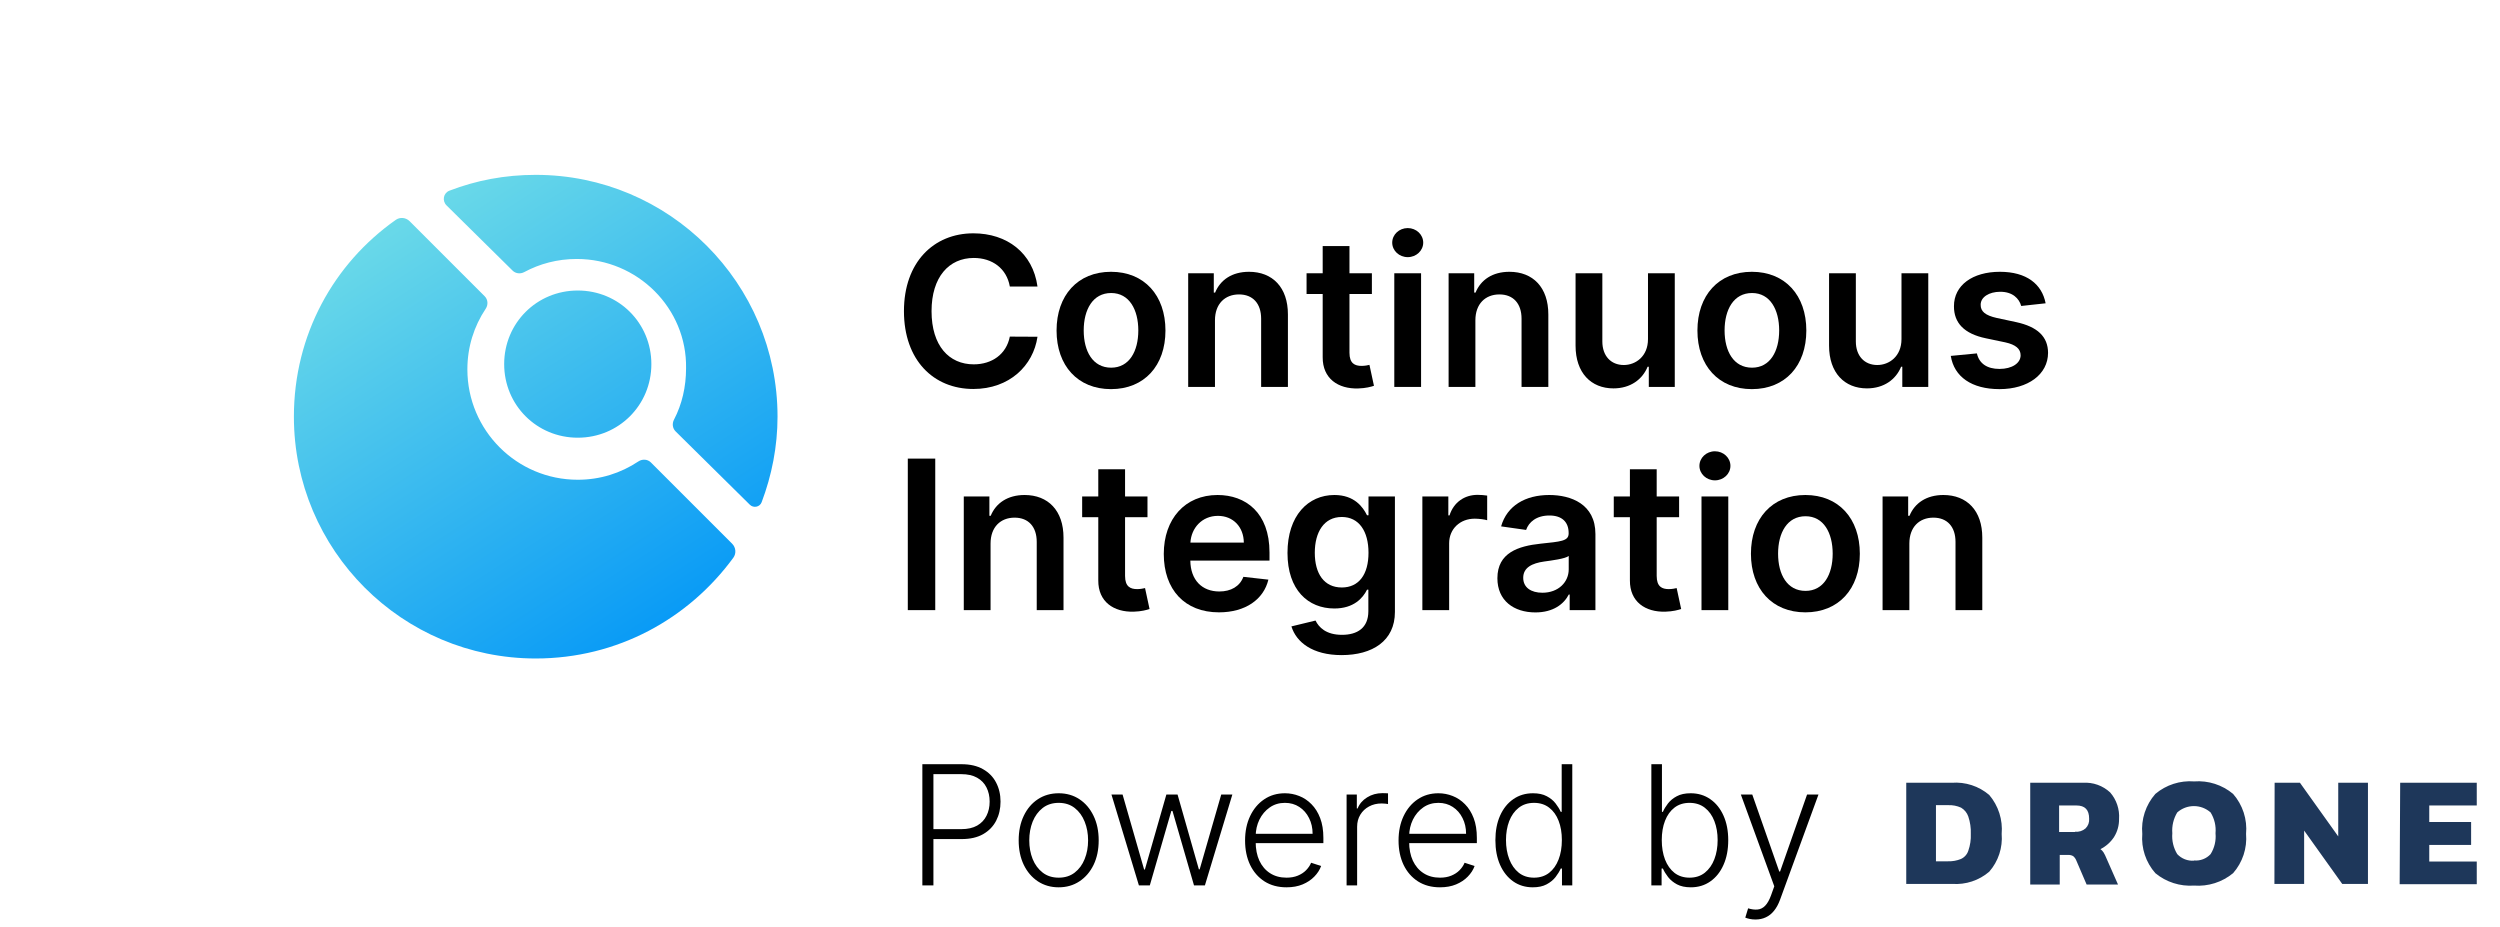 <svg xmlns="http://www.w3.org/2000/svg" xmlns:xlink="http://www.w3.org/1999/xlink" width="240" height="89" fill="none" viewBox="0 0 240 89"><path fill="url(#paint0_linear_388_6370)" fill-rule="evenodd" d="M74.643 40C74.643 42.864 74.087 45.649 73.117 48.213C72.939 48.684 72.338 48.802 71.98 48.449L64.856 41.411C64.559 41.117 64.509 40.659 64.703 40.289C65.476 38.812 65.862 37.124 65.862 35.358C65.963 29.605 61.219 24.861 55.365 24.861C53.506 24.861 51.803 25.326 50.323 26.122C49.959 26.317 49.505 26.27 49.211 25.98L42.87 19.721C42.423 19.28 42.559 18.529 43.146 18.304C45.724 17.314 48.463 16.786 51.429 16.786C64.247 16.786 74.643 27.182 74.643 40ZM37.992 21.109C38.406 20.817 38.967 20.878 39.325 21.236L46.531 28.442C46.85 28.76 46.877 29.264 46.628 29.638C45.501 31.326 44.868 33.313 44.868 35.459C44.868 41.312 49.612 46.056 55.466 46.056C57.611 46.056 59.598 45.423 61.286 44.297C61.661 44.047 62.164 44.075 62.483 44.393L70.283 52.193C70.646 52.556 70.702 53.128 70.399 53.542C66.116 59.394 59.285 63.215 51.429 63.215C38.61 63.215 28.214 52.819 28.214 40C28.214 32.137 32.042 25.301 37.992 21.109ZM55.466 42.019C59.402 42.019 62.531 38.89 62.531 34.954C62.531 31.017 59.402 27.889 55.466 27.889C51.53 27.889 48.401 31.017 48.401 34.954C48.401 38.89 51.53 42.019 55.466 42.019Z" clip-rule="evenodd"/><path fill="#000" d="M99.599 27.505C99.152 24.274 96.666 22.399 93.442 22.399C89.642 22.399 86.779 25.169 86.779 29.87C86.779 34.565 89.606 37.342 93.442 37.342C96.9 37.342 99.194 35.105 99.599 32.328L96.943 32.314C96.609 34.018 95.217 34.977 93.477 34.977C91.119 34.977 89.429 33.209 89.429 29.87C89.429 26.589 91.105 24.764 93.484 24.764C95.253 24.764 96.638 25.765 96.943 27.505H99.599Z"/><path fill="#000" d="M106.657 37.356C109.853 37.356 111.884 35.105 111.884 31.731C111.884 28.351 109.853 26.092 106.657 26.092C103.461 26.092 101.43 28.351 101.43 31.731C101.43 35.105 103.461 37.356 106.657 37.356ZM106.671 35.297C104.903 35.297 104.036 33.72 104.036 31.724C104.036 29.728 104.903 28.13 106.671 28.13C108.411 28.13 109.278 29.728 109.278 31.724C109.278 33.72 108.411 35.297 106.671 35.297Z"/><path fill="#000" d="M116.637 30.751C116.637 29.174 117.589 28.265 118.946 28.265C120.274 28.265 121.069 29.139 121.069 30.595V37.143H123.64V30.197C123.647 27.584 122.156 26.092 119.905 26.092C118.271 26.092 117.149 26.873 116.652 28.088H116.524V26.234H114.066V37.143H116.637V30.751Z"/><path fill="#000" d="M131.701 26.234H129.549V23.62H126.978V26.234H125.43V28.223H126.978V34.288C126.964 36.341 128.456 37.349 130.387 37.292C131.119 37.271 131.623 37.129 131.9 37.037L131.467 35.027C131.325 35.062 131.034 35.126 130.714 35.126C130.068 35.126 129.549 34.899 129.549 33.862V28.223H131.701V26.234Z"/><path fill="#000" d="M133.852 37.143H136.423V26.234H133.852V37.143ZM135.144 24.686C135.961 24.686 136.629 24.061 136.629 23.294C136.629 22.52 135.961 21.895 135.144 21.895C134.32 21.895 133.653 22.52 133.653 23.294C133.653 24.061 134.32 24.686 135.144 24.686Z"/><path fill="#000" d="M141.637 30.751C141.637 29.174 142.589 28.265 143.946 28.265C145.274 28.265 146.069 29.139 146.069 30.595V37.143H148.64V30.197C148.647 27.584 147.156 26.092 144.905 26.092C143.271 26.092 142.149 26.873 141.652 28.088H141.524V26.234H139.066V37.143H141.637V30.751Z"/><path fill="#000" d="M158.207 32.555C158.207 34.217 157.021 35.041 155.885 35.041C154.649 35.041 153.825 34.167 153.825 32.782V26.234H151.254V33.18C151.254 35.801 152.745 37.285 154.89 37.285C156.524 37.285 157.674 36.426 158.172 35.204H158.285V37.143H160.778V26.234H158.207V32.555Z"/><path fill="#000" d="M168.18 37.356C171.376 37.356 173.408 35.105 173.408 31.731C173.408 28.351 171.376 26.092 168.18 26.092C164.984 26.092 162.953 28.351 162.953 31.731C162.953 35.105 164.984 37.356 168.18 37.356ZM168.195 35.297C166.426 35.297 165.56 33.72 165.56 31.724C165.56 29.728 166.426 28.13 168.195 28.13C169.935 28.13 170.801 29.728 170.801 31.724C170.801 33.72 169.935 35.297 168.195 35.297Z"/><path fill="#000" d="M182.543 32.555C182.543 34.217 181.357 35.041 180.221 35.041C178.985 35.041 178.161 34.167 178.161 32.782V26.234H175.59V33.18C175.59 35.801 177.081 37.285 179.226 37.285C180.86 37.285 182.01 36.426 182.508 35.204H182.621V37.143H185.114V26.234H182.543V32.555Z"/><path fill="#000" d="M196.38 29.117C196.025 27.271 194.548 26.092 191.991 26.092C189.363 26.092 187.573 27.385 187.58 29.402C187.573 30.992 188.553 32.044 190.649 32.477L192.509 32.867C193.511 33.088 193.979 33.492 193.979 34.11C193.979 34.856 193.17 35.417 191.948 35.417C190.769 35.417 190.002 34.906 189.782 33.926L187.275 34.167C187.595 36.17 189.278 37.356 191.955 37.356C194.683 37.356 196.607 35.943 196.614 33.876C196.607 32.321 195.606 31.369 193.546 30.922L191.685 30.524C190.577 30.275 190.137 29.892 190.144 29.26C190.137 28.521 190.954 28.01 192.026 28.01C193.212 28.01 193.837 28.656 194.036 29.373L196.38 29.117Z"/><path fill="#000" d="M89.784 44.026H87.149V58.572H89.784V44.026Z"/><path fill="#000" d="M95.094 52.18C95.094 50.603 96.046 49.694 97.403 49.694C98.731 49.694 99.526 50.567 99.526 52.023V58.572H102.097V51.626C102.104 49.012 100.613 47.52 98.362 47.52C96.728 47.52 95.606 48.302 95.109 49.516H94.981V47.663H92.523V58.572H95.094V52.18Z"/><path fill="#000" d="M110.158 47.663H108.006V45.049H105.435V47.663H103.887V49.651H105.435V55.717C105.421 57.769 106.913 58.778 108.845 58.721C109.576 58.7 110.08 58.557 110.357 58.465L109.924 56.455C109.782 56.491 109.491 56.555 109.171 56.555C108.525 56.555 108.006 56.327 108.006 55.29V49.651H110.158V47.663Z"/><path fill="#000" d="M117.021 58.785C119.564 58.785 121.311 57.542 121.765 55.645L119.365 55.376C119.017 56.299 118.164 56.782 117.057 56.782C115.395 56.782 114.294 55.688 114.272 53.82H121.872V53.032C121.872 49.204 119.571 47.52 116.886 47.52C113.761 47.52 111.723 49.815 111.723 53.181C111.723 56.604 113.733 58.785 117.021 58.785ZM114.28 52.087C114.358 50.695 115.387 49.523 116.922 49.523C118.399 49.523 119.393 50.603 119.407 52.087H114.28Z"/><path fill="#000" d="M128.791 62.89C131.739 62.89 133.912 61.54 133.912 58.749V47.663H131.376V49.467H131.234C130.844 48.678 130.027 47.52 128.102 47.52C125.581 47.52 123.599 49.495 123.599 53.082C123.599 56.64 125.581 58.415 128.095 58.415C129.963 58.415 130.837 57.414 131.234 56.611H131.362V58.678C131.362 60.283 130.297 60.944 128.834 60.944C127.286 60.944 126.604 60.212 126.291 59.573L123.976 60.134C124.445 61.661 126.014 62.89 128.791 62.89ZM128.813 56.398C127.115 56.398 126.22 55.077 126.22 53.067C126.22 51.086 127.101 49.63 128.813 49.63C130.467 49.63 131.376 51.001 131.376 53.067C131.376 55.148 130.453 56.398 128.813 56.398Z"/><path fill="#000" d="M136.547 58.572H139.118V52.158C139.118 50.773 140.162 49.793 141.575 49.793C142.009 49.793 142.548 49.871 142.769 49.942V47.577C142.534 47.535 142.129 47.506 141.845 47.506C140.595 47.506 139.551 48.217 139.153 49.481H139.04V47.663H136.547V58.572Z"/><path fill="#000" d="M147.401 58.792C149.113 58.792 150.135 57.989 150.604 57.073H150.689V58.572H153.161V51.27C153.161 48.387 150.81 47.52 148.729 47.52C146.435 47.52 144.674 48.543 144.106 50.532L146.506 50.873C146.762 50.127 147.486 49.488 148.743 49.488C149.937 49.488 150.59 50.099 150.59 51.171V51.214C150.59 51.952 149.816 51.988 147.891 52.194C145.775 52.421 143.75 53.053 143.75 55.511C143.75 57.656 145.32 58.792 147.401 58.792ZM148.069 56.903C146.996 56.903 146.229 56.413 146.229 55.468C146.229 54.481 147.088 54.069 148.239 53.906C148.914 53.813 150.263 53.643 150.597 53.373V54.658C150.597 55.873 149.617 56.903 148.069 56.903Z"/><path fill="#000" d="M161.194 47.663H159.042V45.049H156.471V47.663H154.922V49.651H156.471V55.717C156.456 57.769 157.948 58.778 159.88 58.721C160.611 58.7 161.115 58.557 161.392 58.465L160.959 56.455C160.817 56.491 160.526 56.555 160.206 56.555C159.56 56.555 159.042 56.327 159.042 55.29V49.651H161.194V47.663Z"/><path fill="#000" d="M163.344 58.572H165.915V47.663H163.344V58.572ZM164.636 46.114C165.453 46.114 166.121 45.489 166.121 44.722C166.121 43.948 165.453 43.323 164.636 43.323C163.813 43.323 163.145 43.948 163.145 44.722C163.145 45.489 163.813 46.114 164.636 46.114Z"/><path fill="#000" d="M173.317 58.785C176.513 58.785 178.544 56.533 178.544 53.16C178.544 49.779 176.513 47.52 173.317 47.52C170.121 47.52 168.09 49.779 168.09 53.16C168.09 56.533 170.121 58.785 173.317 58.785ZM173.331 56.725C171.563 56.725 170.696 55.148 170.696 53.153C170.696 51.157 171.563 49.559 173.331 49.559C175.071 49.559 175.938 51.157 175.938 53.153C175.938 55.148 175.071 56.725 173.331 56.725Z"/><path fill="#000" d="M183.298 52.18C183.298 50.603 184.249 49.694 185.606 49.694C186.934 49.694 187.729 50.567 187.729 52.023V58.572H190.3V51.626C190.308 49.012 188.816 47.52 186.565 47.52C184.931 47.52 183.809 48.302 183.312 49.516H183.184V47.663H180.727V58.572H183.298V52.18Z"/><path fill="#000" d="M88.546 85V73.364H92.301C93.127 73.364 93.816 73.523 94.369 73.841C94.926 74.155 95.345 74.583 95.625 75.125C95.909 75.667 96.051 76.276 96.051 76.954C96.051 77.633 95.911 78.244 95.631 78.79C95.35 79.331 94.934 79.761 94.381 80.079C93.828 80.394 93.14 80.551 92.318 80.551H89.364V79.597H92.29C92.9 79.597 93.405 79.483 93.807 79.256C94.208 79.025 94.508 78.71 94.704 78.312C94.905 77.915 95.006 77.462 95.006 76.954C95.006 76.447 94.905 75.994 94.704 75.597C94.508 75.199 94.206 74.886 93.801 74.659C93.4 74.432 92.89 74.318 92.273 74.318H89.608V85H88.546ZM101.634 85.182C100.88 85.182 100.213 84.99 99.633 84.608C99.058 84.225 98.607 83.697 98.281 83.023C97.956 82.345 97.793 81.562 97.793 80.676C97.793 79.782 97.956 78.996 98.281 78.318C98.607 77.636 99.058 77.106 99.633 76.727C100.213 76.345 100.88 76.153 101.634 76.153C102.387 76.153 103.052 76.345 103.628 76.727C104.204 77.11 104.654 77.64 104.98 78.318C105.31 78.996 105.474 79.782 105.474 80.676C105.474 81.562 105.312 82.345 104.986 83.023C104.66 83.697 104.207 84.225 103.628 84.608C103.052 84.99 102.387 85.182 101.634 85.182ZM101.634 84.256C102.24 84.256 102.753 84.093 103.173 83.767C103.594 83.441 103.912 83.008 104.128 82.466C104.348 81.924 104.457 81.328 104.457 80.676C104.457 80.025 104.348 79.426 104.128 78.881C103.912 78.335 103.594 77.898 103.173 77.568C102.753 77.239 102.24 77.074 101.634 77.074C101.031 77.074 100.518 77.239 100.094 77.568C99.673 77.898 99.353 78.335 99.133 78.881C98.918 79.426 98.81 80.025 98.81 80.676C98.81 81.328 98.918 81.924 99.133 82.466C99.353 83.008 99.673 83.441 100.094 83.767C100.514 84.093 101.027 84.256 101.634 84.256ZM109.335 85L106.699 76.273H107.767L109.835 83.472H109.909L111.972 76.273H113.045L115.091 83.454H115.17L117.239 76.273H118.307L115.67 85H114.625L112.557 77.847H112.449L110.381 85H109.335ZM123.504 85.182C122.69 85.182 121.985 84.992 121.391 84.614C120.796 84.231 120.336 83.703 120.01 83.028C119.688 82.35 119.527 81.57 119.527 80.688C119.527 79.809 119.688 79.028 120.01 78.347C120.336 77.661 120.785 77.125 121.357 76.739C121.932 76.349 122.597 76.153 123.351 76.153C123.824 76.153 124.281 76.24 124.72 76.415C125.16 76.585 125.554 76.849 125.902 77.204C126.254 77.557 126.533 78.002 126.737 78.54C126.942 79.074 127.044 79.706 127.044 80.438V80.938H120.226V80.046H126.01C126.01 79.485 125.896 78.981 125.669 78.534C125.446 78.083 125.133 77.727 124.732 77.466C124.334 77.204 123.874 77.074 123.351 77.074C122.798 77.074 122.311 77.222 121.891 77.517C121.47 77.812 121.141 78.203 120.902 78.688C120.667 79.172 120.548 79.703 120.544 80.278V80.812C120.544 81.506 120.663 82.112 120.902 82.631C121.144 83.146 121.487 83.546 121.93 83.829C122.374 84.114 122.898 84.256 123.504 84.256C123.917 84.256 124.279 84.191 124.589 84.062C124.904 83.934 125.167 83.761 125.379 83.546C125.595 83.326 125.758 83.085 125.868 82.824L126.828 83.136C126.696 83.504 126.478 83.843 126.175 84.153C125.875 84.464 125.5 84.714 125.05 84.903C124.603 85.089 124.088 85.182 123.504 85.182ZM129.273 85V76.273H130.256V77.614H130.33C130.504 77.174 130.807 76.82 131.239 76.551C131.674 76.278 132.167 76.142 132.716 76.142C132.799 76.142 132.892 76.144 132.994 76.148C133.097 76.151 133.182 76.155 133.25 76.159V77.188C133.205 77.18 133.125 77.169 133.011 77.153C132.898 77.138 132.775 77.131 132.642 77.131C132.188 77.131 131.782 77.227 131.426 77.421C131.074 77.61 130.795 77.873 130.591 78.21C130.386 78.547 130.284 78.932 130.284 79.364V85H129.273ZM138.239 85.182C137.424 85.182 136.72 84.992 136.125 84.614C135.53 84.231 135.07 83.703 134.744 83.028C134.422 82.35 134.261 81.57 134.261 80.688C134.261 79.809 134.422 79.028 134.744 78.347C135.07 77.661 135.519 77.125 136.091 76.739C136.667 76.349 137.331 76.153 138.085 76.153C138.559 76.153 139.015 76.24 139.455 76.415C139.894 76.585 140.288 76.849 140.636 77.204C140.989 77.557 141.267 78.002 141.472 78.54C141.676 79.074 141.778 79.706 141.778 80.438V80.938H134.96V80.046H140.744C140.744 79.485 140.631 78.981 140.403 78.534C140.18 78.083 139.867 77.727 139.466 77.466C139.068 77.204 138.608 77.074 138.085 77.074C137.532 77.074 137.045 77.222 136.625 77.517C136.205 77.812 135.875 78.203 135.636 78.688C135.402 79.172 135.282 79.703 135.278 80.278V80.812C135.278 81.506 135.398 82.112 135.636 82.631C135.879 83.146 136.222 83.546 136.665 83.829C137.108 84.114 137.633 84.256 138.239 84.256C138.652 84.256 139.013 84.191 139.324 84.062C139.638 83.934 139.902 83.761 140.114 83.546C140.33 83.326 140.492 83.085 140.602 82.824L141.562 83.136C141.43 83.504 141.212 83.843 140.909 84.153C140.61 84.464 140.235 84.714 139.784 84.903C139.337 85.089 138.822 85.182 138.239 85.182ZM147.149 85.182C146.433 85.182 145.806 84.992 145.268 84.614C144.731 84.235 144.31 83.706 144.007 83.028C143.708 82.35 143.558 81.561 143.558 80.659C143.558 79.761 143.708 78.975 144.007 78.301C144.31 77.623 144.732 77.097 145.274 76.722C145.816 76.343 146.446 76.153 147.166 76.153C147.696 76.153 148.138 76.248 148.49 76.438C148.842 76.623 149.125 76.854 149.337 77.131C149.549 77.407 149.714 77.676 149.831 77.938H149.922V73.364H150.939V85H149.95V83.381H149.831C149.714 83.646 149.547 83.919 149.331 84.199C149.115 84.475 148.829 84.708 148.473 84.898C148.121 85.087 147.679 85.182 147.149 85.182ZM147.268 84.256C147.833 84.256 148.314 84.102 148.712 83.796C149.109 83.485 149.412 83.059 149.621 82.517C149.833 81.972 149.939 81.347 149.939 80.642C149.939 79.945 149.835 79.329 149.626 78.796C149.418 78.258 149.115 77.837 148.717 77.534C148.32 77.227 147.837 77.074 147.268 77.074C146.685 77.074 146.193 77.233 145.791 77.551C145.393 77.865 145.09 78.292 144.882 78.829C144.678 79.367 144.575 79.972 144.575 80.642C144.575 81.32 144.679 81.932 144.888 82.477C145.096 83.023 145.399 83.456 145.797 83.778C146.198 84.097 146.689 84.256 147.268 84.256ZM158.53 85V73.364H159.547V77.938H159.638C159.751 77.676 159.914 77.407 160.126 77.131C160.342 76.854 160.625 76.623 160.973 76.438C161.325 76.248 161.768 76.153 162.303 76.153C163.018 76.153 163.647 76.343 164.189 76.722C164.731 77.097 165.153 77.623 165.456 78.301C165.759 78.975 165.911 79.761 165.911 80.659C165.911 81.561 165.759 82.35 165.456 83.028C165.157 83.706 164.736 84.235 164.195 84.614C163.657 84.992 163.032 85.182 162.32 85.182C161.789 85.182 161.346 85.087 160.99 84.898C160.638 84.708 160.354 84.475 160.138 84.199C159.922 83.919 159.755 83.646 159.638 83.381H159.513V85H158.53ZM159.53 80.642C159.53 81.347 159.634 81.972 159.842 82.517C160.054 83.059 160.357 83.485 160.751 83.796C161.149 84.102 161.63 84.256 162.195 84.256C162.774 84.256 163.265 84.097 163.666 83.778C164.068 83.456 164.373 83.023 164.581 82.477C164.789 81.932 164.893 81.32 164.893 80.642C164.893 79.972 164.789 79.367 164.581 78.829C164.376 78.292 164.073 77.865 163.672 77.551C163.27 77.233 162.778 77.074 162.195 77.074C161.626 77.074 161.143 77.227 160.746 77.534C160.352 77.837 160.051 78.258 159.842 78.796C159.634 79.329 159.53 79.945 159.53 80.642ZM168.524 88.273C168.323 88.273 168.136 88.254 167.962 88.216C167.787 88.178 167.649 88.136 167.547 88.091L167.82 87.199C168.164 87.305 168.471 87.343 168.74 87.312C169.009 87.286 169.248 87.165 169.456 86.949C169.664 86.737 169.85 86.411 170.013 85.972L170.331 85.085L167.121 76.273H168.217L170.808 83.665H170.888L173.479 76.273H174.575L170.882 86.381C170.727 86.801 170.536 87.151 170.308 87.432C170.081 87.716 169.818 87.926 169.518 88.062C169.223 88.203 168.892 88.273 168.524 88.273Z"/><path fill="#1E375A" d="M183 75.145H187.369C188.676 75.046 189.969 75.466 190.965 76.315C191.403 76.829 191.734 77.424 191.939 78.066C192.144 78.708 192.219 79.384 192.16 80.055C192.214 80.709 192.137 81.367 191.932 81.99C191.726 82.614 191.398 83.19 190.965 83.685C189.984 84.525 188.71 84.945 187.419 84.855H183V75.145ZM187.018 82.685C187.437 82.697 187.854 82.622 188.243 82.465C188.411 82.39 188.561 82.281 188.683 82.145C188.806 82.009 188.899 81.849 188.956 81.675C189.139 81.155 189.221 80.605 189.197 80.055C189.22 79.488 189.138 78.922 188.956 78.385C188.834 78.028 188.588 77.727 188.263 77.535C187.873 77.358 187.446 77.276 187.018 77.295H185.852V82.685H187.018ZM194.872 75.145H199.964C200.44 75.114 200.918 75.18 201.367 75.34C201.816 75.5 202.227 75.75 202.576 76.075C203.188 76.779 203.495 77.696 203.429 78.625C203.438 79.236 203.271 79.836 202.947 80.355C202.623 80.85 202.173 81.251 201.641 81.515C201.762 81.601 201.864 81.71 201.943 81.835C202.044 82.004 202.131 82.182 202.204 82.365L203.329 84.915H200.316L199.311 82.575C199.248 82.423 199.148 82.289 199.02 82.185C198.873 82.103 198.706 82.065 198.538 82.075H197.734V84.915H194.902V75.145H194.872ZM199.211 79.845C199.391 79.863 199.574 79.845 199.747 79.79C199.919 79.734 200.079 79.644 200.215 79.525C200.337 79.404 200.431 79.258 200.49 79.098C200.549 78.937 200.572 78.765 200.557 78.595C200.557 77.745 200.165 77.325 199.331 77.325H197.674V79.875H199.191L199.211 79.845ZM210.641 85.015C209.291 85.111 207.956 84.685 206.914 83.825C206.462 83.312 206.118 82.715 205.902 82.067C205.686 81.419 205.604 80.735 205.659 80.055C205.596 79.364 205.675 78.667 205.891 78.007C206.107 77.347 206.455 76.737 206.914 76.215C207.95 75.343 209.289 74.912 210.641 75.015C211.996 74.913 213.337 75.344 214.377 76.215C214.835 76.738 215.181 77.348 215.395 78.008C215.609 78.668 215.686 79.364 215.622 80.055C215.679 80.734 215.598 81.418 215.384 82.066C215.17 82.713 214.828 83.312 214.377 83.825C213.327 84.691 211.98 85.118 210.621 85.015H210.641ZM210.641 82.605C210.933 82.63 211.227 82.588 211.5 82.482C211.774 82.377 212.019 82.21 212.218 81.995C212.592 81.398 212.758 80.695 212.69 79.995C212.754 79.295 212.588 78.593 212.218 77.995C211.777 77.602 211.207 77.385 210.616 77.385C210.024 77.385 209.454 77.602 209.014 77.995C208.652 78.597 208.487 79.296 208.542 79.995C208.483 80.695 208.648 81.395 209.014 81.995C209.218 82.212 209.468 82.382 209.746 82.491C210.024 82.6 210.323 82.645 210.621 82.625L210.641 82.605ZM218.364 75.145H220.795L224.471 80.295V75.145H227.324V84.855H224.853L221.197 79.735V84.855H218.344L218.364 75.145ZM230.417 75.145H237.769V77.325H233.209V78.915H237.227V81.115H233.209V82.705H237.769V84.885H230.367L230.417 75.145Z"/><defs><linearGradient id="paint0_linear_388_6370" x1="13.217" x2="43.211" y1="31.783" y2="78.212" gradientUnits="userSpaceOnUse"><stop stop-color="#73DFE7"/><stop offset="1" stop-color="#0095F7"/></linearGradient></defs></svg>